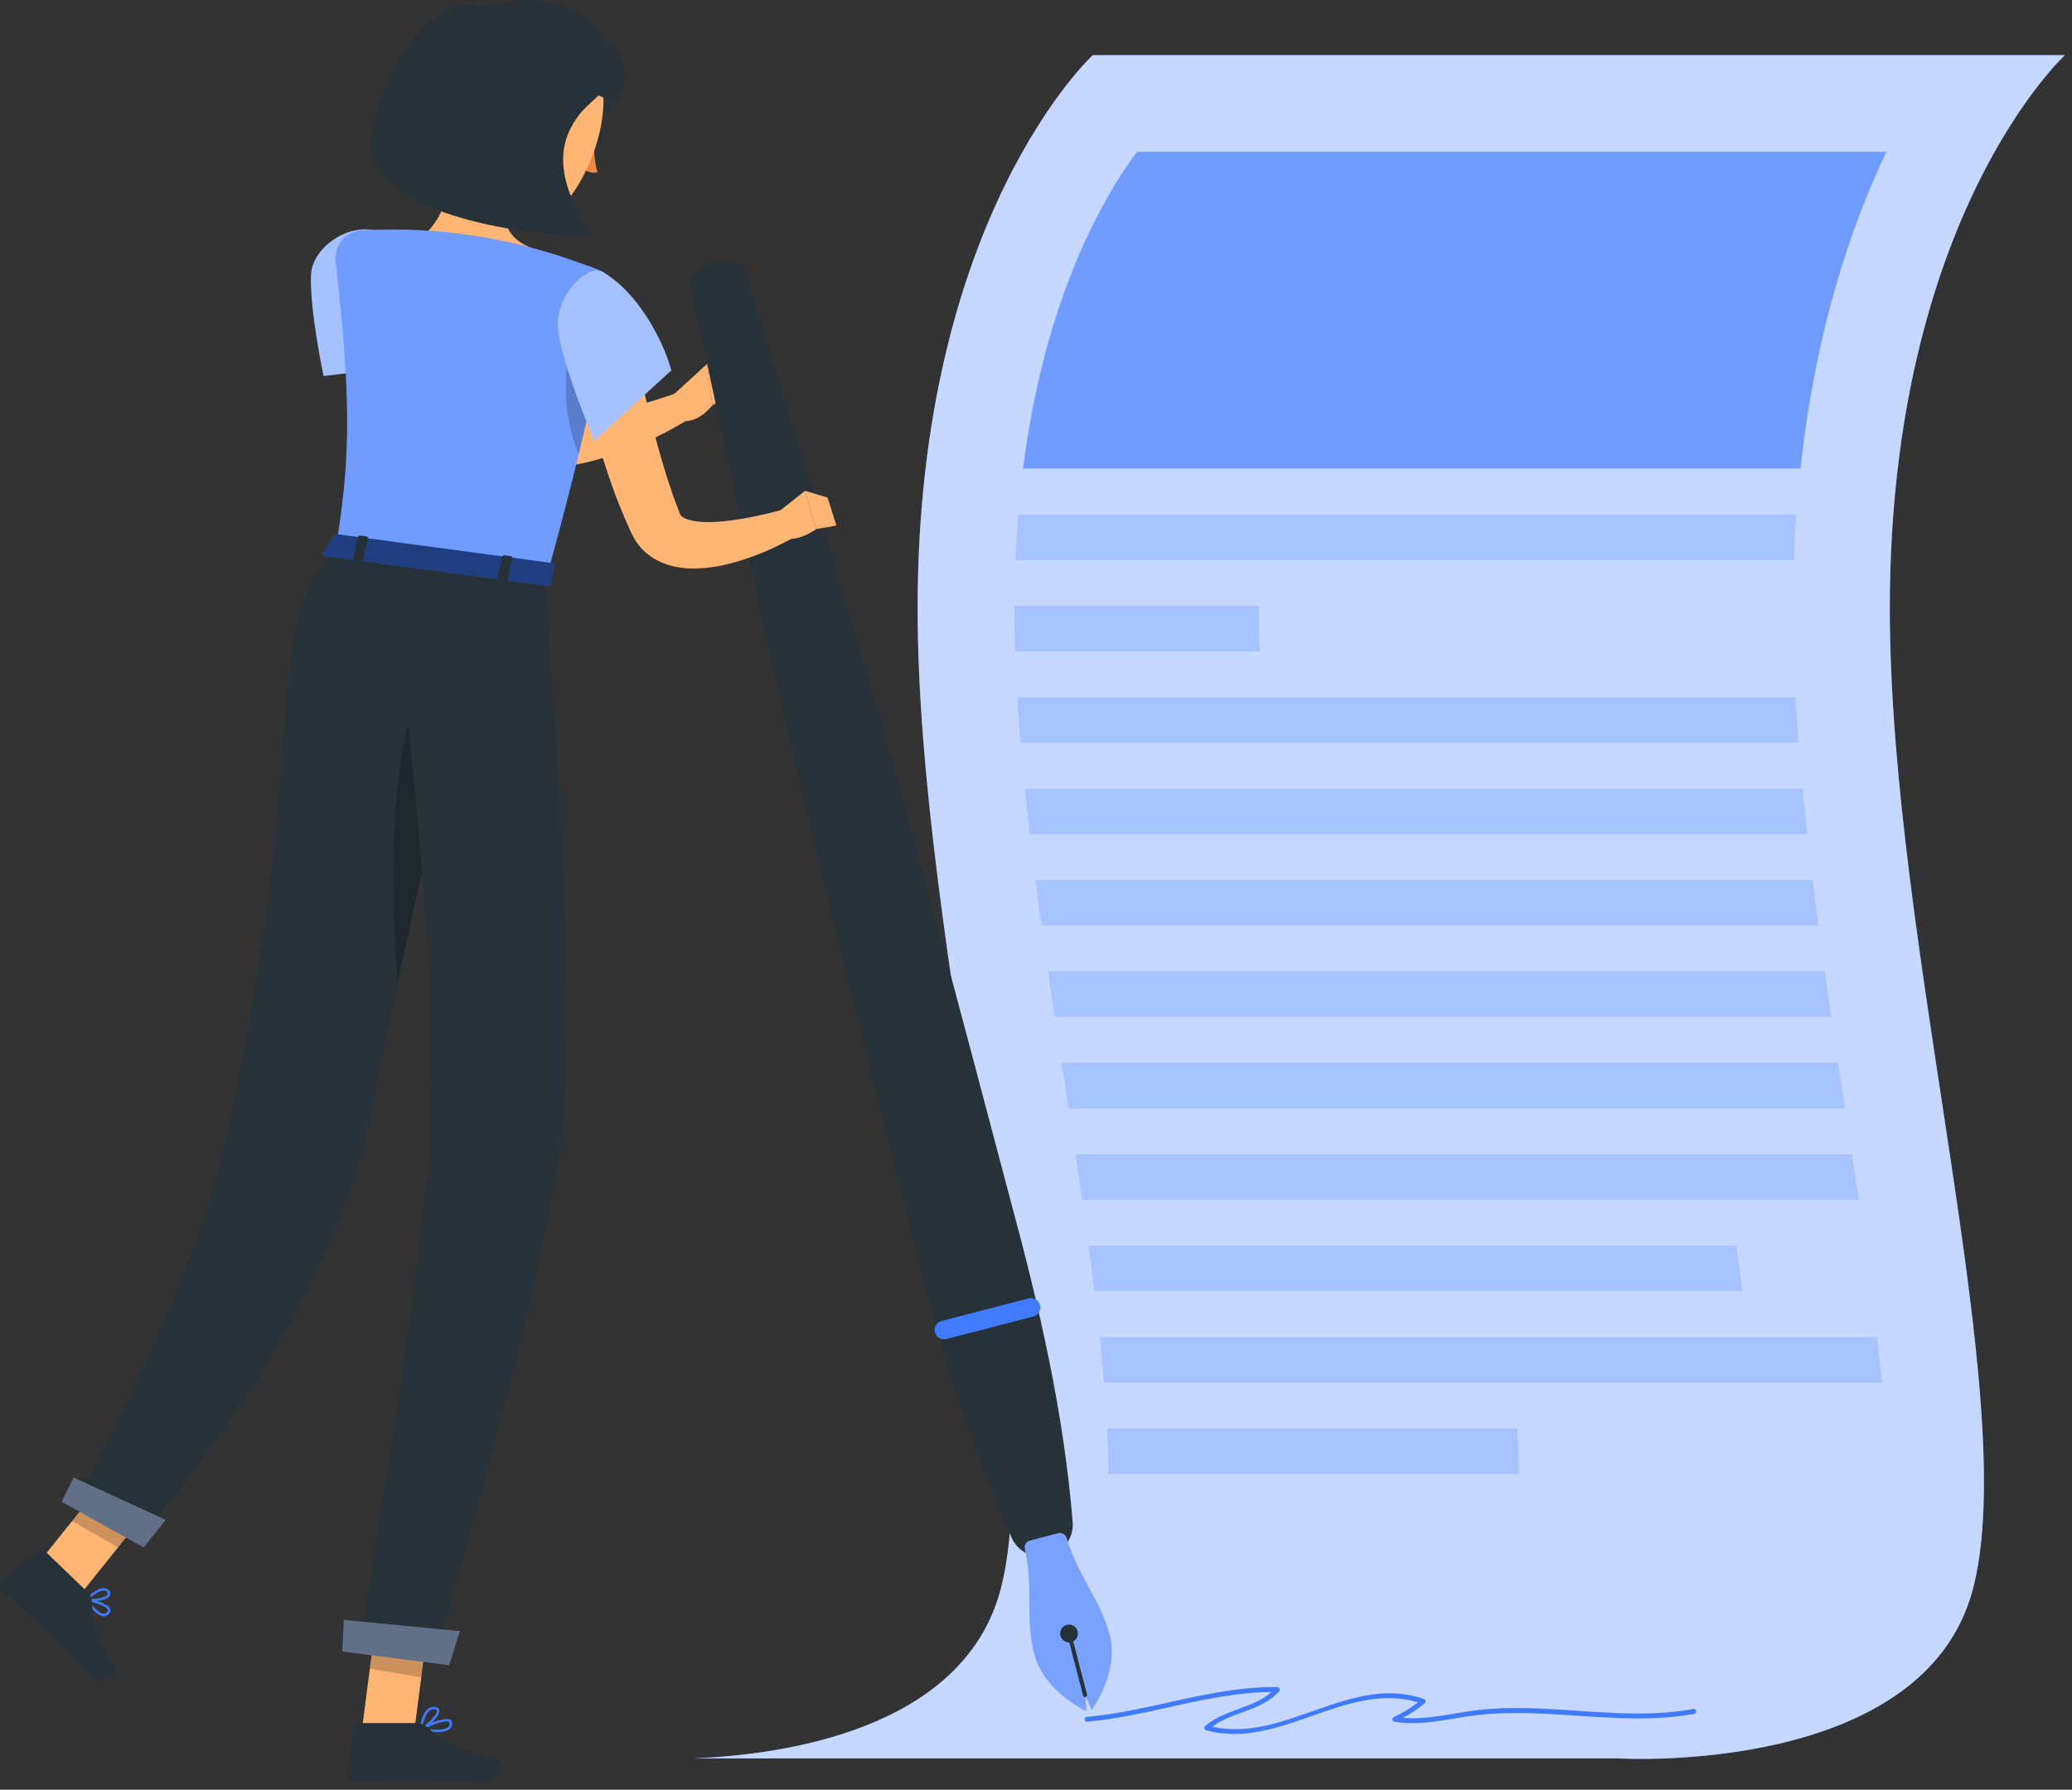 <svg width="191" height="165" viewBox="0 0 191 165" fill="none" xmlns="http://www.w3.org/2000/svg">
<rect x="0" y="0" width="191" height="165" fill="#333333" stroke="none"/>
<path d="M190.348 5.083H100.736C100.736 5.083 84.588 19.93 84.588 56.091C84.588 87.168 96.83 129.299 92.234 146.553C88.768 159.568 71.96 161.797 63.909 162.112H149.205C149.205 162.112 177.256 163.807 181.852 146.553C186.448 129.299 174.206 87.168 174.206 56.091C174.206 19.924 190.348 5.083 190.348 5.083Z" fill="#407BFF"/>
<path opacity="0.7" d="M190.348 5.083H100.736C100.736 5.083 84.588 19.93 84.588 56.091C84.588 87.168 96.83 129.299 92.234 146.553C88.768 159.568 71.96 161.797 63.909 162.112H149.205C149.205 162.112 177.256 163.807 181.852 146.553C186.448 129.299 174.206 87.168 174.206 56.091C174.206 19.924 190.348 5.083 190.348 5.083Z" fill="white"/>
<g opacity="0.8">
<path opacity="0.8" d="M165.971 43.195H94.303C96.33 27.296 101.794 18.045 104.809 14.002H173.885C170.525 21.077 167.327 30.715 165.971 43.195Z" fill="#407BFF"/>
<path opacity="0.3" d="M165.371 51.626H93.601C93.661 50.181 93.744 48.778 93.863 47.422H165.591C165.489 48.789 165.418 50.193 165.371 51.626Z" fill="#407BFF"/>
<path opacity="0.3" d="M116.105 60.05H93.578C93.536 58.707 93.512 57.387 93.512 56.085V55.853H116.046V56.085C116.046 57.393 116.064 58.719 116.105 60.05Z" fill="#407BFF"/>
<path opacity="0.3" d="M165.799 68.475H94.083C93.958 67.06 93.857 65.657 93.78 64.278H165.525C165.596 65.669 165.686 67.066 165.799 68.475Z" fill="#407BFF"/>
<path opacity="0.3" d="M166.589 76.906H94.933C94.767 75.497 94.612 74.094 94.469 72.703H166.155C166.286 74.1 166.435 75.503 166.589 76.906Z" fill="#407BFF"/>
<path opacity="0.3" d="M167.624 85.331H96.015C95.819 83.928 95.635 82.525 95.456 81.133H167.089C167.255 82.531 167.434 83.928 167.624 85.331Z" fill="#407BFF"/>
<path opacity="0.3" d="M168.807 93.756H97.234C97.026 92.353 96.818 90.956 96.616 89.558H168.207C168.403 90.956 168.605 92.359 168.807 93.756Z" fill="#407BFF"/>
<path opacity="0.3" d="M170.073 102.187H98.507C98.394 101.42 98.275 100.641 98.156 99.862C98.061 99.238 97.965 98.614 97.87 97.983H169.437C169.651 99.386 169.859 100.79 170.073 102.187Z" fill="#407BFF"/>
<path opacity="0.3" d="M99.755 110.612C99.559 109.226 99.357 107.829 99.143 106.414H170.716C170.924 107.817 171.138 109.214 171.34 110.612H99.755Z" fill="#407BFF"/>
<path opacity="0.3" d="M100.891 119.037C100.724 117.663 100.54 116.26 100.35 114.839H160.043C160.246 116.254 160.436 117.657 160.614 119.037H100.891Z" fill="#407BFF"/>
<path opacity="0.3" d="M101.771 127.467C101.658 126.094 101.527 124.691 101.378 123.264H173.034C173.195 124.703 173.344 126.106 173.468 127.467H101.771Z" fill="#407BFF"/>
<path opacity="0.3" d="M102.181 135.892C102.175 134.537 102.127 133.134 102.05 131.695H139.858C139.953 133.163 140.007 134.566 140.025 135.892H102.181Z" fill="#407BFF"/>
</g>
<path d="M156.084 157.558C151.535 158.384 146.927 157.754 142.355 157.534C140.161 157.427 137.955 157.421 135.773 157.713C133.639 157.998 131.505 158.557 129.346 158.367C130.06 157.98 130.726 157.528 131.35 157.005C131.487 156.892 131.397 156.684 131.249 156.631C124.536 154.276 118.424 160.691 111.735 159.187C113.626 157.784 116.296 157.754 117.913 155.917C118.038 155.774 117.955 155.542 117.752 155.537C111.765 155.441 106.105 157.766 100.189 158.283C99.904 158.307 99.904 158.753 100.189 158.729C105.927 158.23 111.426 156.036 117.211 155.988C115.481 157.534 112.841 157.588 111.081 159.146C110.951 159.258 111.028 159.478 111.182 159.52C117.919 161.381 124.061 154.948 130.714 156.94C130.018 157.481 129.269 157.939 128.46 158.313C128.294 158.39 128.33 158.688 128.514 158.723C130.708 159.092 132.854 158.622 135.018 158.277C137.444 157.891 139.894 157.873 142.343 157.992C146.963 158.218 151.601 158.836 156.191 158.004C156.488 157.939 156.369 157.505 156.084 157.558Z" fill="#407BFF"/>
<path d="M34.716 27.023C35.091 27.504 35.572 28.069 36.013 28.592C36.464 29.122 36.934 29.645 37.41 30.156C38.367 31.179 39.336 32.184 40.359 33.117C42.398 34.966 44.592 36.637 46.887 37.695C47.172 37.826 47.458 37.945 47.749 38.052C47.898 38.111 48.029 38.153 48.153 38.194C48.278 38.236 48.409 38.278 48.546 38.307C49.081 38.444 49.669 38.539 50.288 38.581C51.531 38.646 52.868 38.569 54.224 38.355C55.579 38.159 56.953 37.85 58.32 37.487C59.682 37.13 61.085 36.69 62.387 36.232L63.588 38.587C60.925 40.228 58.16 41.5 55.086 42.368C53.552 42.79 51.947 43.099 50.234 43.153C49.378 43.177 48.486 43.135 47.577 42.975C47.351 42.939 47.119 42.892 46.893 42.832C46.655 42.779 46.435 42.719 46.233 42.654C45.817 42.535 45.412 42.392 45.014 42.243C41.845 41.013 39.205 39.134 36.833 37.083C35.65 36.048 34.514 34.978 33.462 33.836C32.933 33.266 32.415 32.689 31.91 32.094C31.393 31.494 30.935 30.917 30.418 30.221L34.716 27.023Z" fill="#FFB573"/>
<path d="M28.67 25.34C28.539 28.67 29.829 34.669 29.829 34.669L38.07 33.67C38.07 33.67 38.373 24.888 36.773 22.76C34.098 19.198 28.795 22.195 28.67 25.34Z" fill="#A6C1FF"/>
<path d="M61.317 37.083L65.181 33.551L65.675 37.356C65.675 37.356 64.076 39.496 62.262 38.599L61.317 37.083Z" fill="#FFB573"/>
<path d="M67.114 33.759L68.749 35.899L65.669 37.356L65.176 33.551L67.114 33.759Z" fill="#FFB573"/>
<path d="M66.139 24.133C66.549 24.109 66.775 24.133 67.066 24.139C67.215 24.139 67.346 24.145 67.435 24.163L67.744 24.204C68.107 24.276 68.333 24.377 68.481 24.502C68.624 24.627 68.63 24.787 68.683 24.936L68.82 25.388L69.373 27.195L70.479 30.804L72.685 38.022C74.142 42.838 75.658 47.642 77.061 52.47C79.944 62.114 82.679 71.793 85.355 81.49C88.03 91.188 90.557 100.92 93.144 110.641C95.772 120.351 98.055 130.149 98.881 140.322C99.012 141.945 97.805 143.372 96.182 143.503C94.909 143.604 93.756 142.878 93.257 141.784C89.035 132.485 86.276 122.812 83.863 113.049C81.407 103.299 78.886 93.56 76.52 83.785C74.153 74.011 71.841 64.218 69.682 54.39C68.565 49.485 67.56 44.55 66.49 39.633L64.914 32.249L64.123 28.557L63.731 26.713L63.63 26.25C63.606 26.095 63.535 25.953 63.594 25.774C63.66 25.596 63.814 25.394 64.094 25.156L64.343 24.971C64.415 24.912 64.528 24.841 64.658 24.769C64.914 24.621 65.098 24.496 65.467 24.317C65.687 24.204 65.919 24.145 66.139 24.133Z" fill="#263238"/>
<path d="M98.322 141.796C98.221 141.463 97.882 141.261 97.549 141.35L96.241 141.689L94.933 142.028C94.594 142.117 94.398 142.456 94.475 142.795C95.29 146.535 94.493 149.222 95.35 152.51C96.247 155.977 100.153 157.754 100.153 157.754L100.029 156.28L100.635 157.635C100.635 157.635 103.186 154.187 102.288 150.721C101.426 147.421 99.428 145.459 98.322 141.796Z" fill="#407BFF"/>
<path opacity="0.3" d="M98.322 141.796C98.221 141.463 97.882 141.261 97.549 141.35L96.241 141.689L94.933 142.028C94.594 142.117 94.398 142.456 94.475 142.795C95.29 146.535 94.493 149.222 95.35 152.51C96.247 155.977 100.153 157.754 100.153 157.754L100.029 156.28L100.635 157.635C100.635 157.635 103.186 154.187 102.288 150.721C101.426 147.421 99.428 145.459 98.322 141.796Z" fill="white"/>
<path d="M99.339 150.388C99.452 150.828 99.19 151.274 98.75 151.387C98.31 151.499 97.864 151.238 97.751 150.798C97.638 150.358 97.9 149.912 98.34 149.799C98.78 149.686 99.226 149.954 99.339 150.388Z" fill="#263238"/>
<path d="M100.07 156.452C99.969 156.476 99.868 156.417 99.844 156.321L98.37 150.637C98.346 150.536 98.406 150.435 98.501 150.411C98.602 150.388 98.703 150.447 98.727 150.542L100.201 156.226C100.225 156.327 100.165 156.428 100.07 156.452Z" fill="#263238"/>
<path d="M95.254 121.373L87.24 123.448C86.782 123.567 86.306 123.288 86.187 122.83C86.068 122.372 86.348 121.896 86.806 121.778L94.82 119.703C95.278 119.584 95.754 119.863 95.873 120.321C95.992 120.779 95.712 121.248 95.254 121.373Z" fill="#407BFF"/>
<path d="M54.569 12.557C54.426 12.914 54.497 13.288 54.729 13.389C54.961 13.491 55.27 13.282 55.413 12.926C55.556 12.569 55.484 12.194 55.252 12.093C55.02 11.992 54.717 12.2 54.569 12.557Z" fill="#263238"/>
<path d="M55.145 12.069L56.103 12.194C56.103 12.194 55.389 12.67 55.145 12.069Z" fill="#263238"/>
<path d="M54.735 13.033C54.735 13.033 54.723 14.834 55.092 15.869C54.444 16.107 53.724 15.554 53.724 15.554L54.735 13.033Z" fill="#ED893E"/>
<path d="M56.008 10.381C55.972 10.375 55.936 10.357 55.906 10.333C55.133 9.668 54.331 9.864 54.295 9.87C54.176 9.899 54.051 9.828 54.016 9.709C53.986 9.59 54.057 9.465 54.176 9.43C54.218 9.418 55.24 9.162 56.198 9.989C56.293 10.072 56.305 10.214 56.222 10.31C56.174 10.375 56.085 10.399 56.008 10.381Z" fill="#263238"/>
<path d="M41.964 12.373C42.22 15.262 41.251 20.007 39.069 21.618C39.069 21.618 40.715 24.662 45.989 25.37C51.786 26.149 49.063 22.885 49.063 22.885C45.977 21.707 46.304 19.389 47.089 17.272L41.964 12.373Z" fill="#FFB573"/>
<path d="M57.761 27.825C58.213 30.531 58.778 33.331 59.373 36.054C59.688 37.416 60.003 38.783 60.372 40.121C60.711 41.471 61.109 42.796 61.519 44.11C61.739 44.752 61.941 45.418 62.179 46.049L62.536 47L62.625 47.232L62.649 47.297C62.667 47.339 62.672 47.374 62.69 47.404C62.744 47.517 62.875 47.69 63.249 47.838C63.612 47.981 64.135 48.076 64.706 48.118C65.865 48.183 67.191 48.034 68.511 47.809C69.831 47.577 71.21 47.255 72.501 46.893L73.589 49.307C72.905 49.717 72.257 50.044 71.567 50.377C70.889 50.71 70.188 51.007 69.468 51.269C68.023 51.798 66.519 52.238 64.801 52.381C63.939 52.446 63.017 52.44 61.995 52.19C60.996 51.953 59.807 51.394 58.968 50.365C58.754 50.121 58.576 49.848 58.421 49.574C58.344 49.438 58.273 49.301 58.207 49.158L58.089 48.897L57.625 47.856C57.322 47.16 57.054 46.465 56.775 45.763C56.263 44.36 55.776 42.951 55.353 41.536C54.925 40.115 54.557 38.694 54.194 37.267C53.481 34.401 52.91 31.565 52.476 28.598L57.761 27.825Z" fill="#FFB573"/>
<path d="M71.918 47.065L74.213 45.246L75.242 48.783C75.242 48.783 72.102 51.055 71.264 48.385L71.918 47.065Z" fill="#FFB573"/>
<path d="M76.282 45.87L77.102 48.451L75.242 48.778L74.207 45.246L76.282 45.87Z" fill="#FFB573"/>
<path d="M33.402 159.181L38.2 159.538L39.621 148.521L34.823 148.164L33.402 159.181Z" fill="#FFB573"/>
<path d="M2.676 145.185L6.832 147.712L13.746 139.079L9.59 136.552L2.676 145.185Z" fill="#FFB573"/>
<path d="M9.733 148.985C9.679 149.002 9.62 149.008 9.561 149.008C8.948 148.996 8.258 148.075 7.902 147.528C7.878 147.492 7.878 147.439 7.902 147.403C7.926 147.367 7.973 147.344 8.021 147.355C8.217 147.397 9.935 147.754 10.161 148.331C10.209 148.455 10.191 148.592 10.108 148.711C9.995 148.854 9.87 148.943 9.733 148.985ZM8.247 147.635C8.746 148.348 9.234 148.77 9.561 148.776C9.697 148.776 9.81 148.711 9.911 148.574C9.965 148.497 9.953 148.449 9.941 148.408C9.822 148.105 8.93 147.801 8.247 147.635Z" fill="#407BFF"/>
<path d="M9.477 147.498C8.96 147.641 8.288 147.665 7.961 147.575C7.92 147.564 7.89 147.534 7.884 147.498C7.872 147.456 7.884 147.421 7.914 147.391C7.955 147.349 8.895 146.38 9.59 146.41C9.781 146.416 9.935 146.493 10.054 146.642C10.238 146.868 10.173 147.052 10.114 147.141C10.007 147.296 9.763 147.415 9.477 147.498ZM8.229 147.391C8.805 147.456 9.739 147.284 9.917 147.011C9.947 146.963 9.971 146.898 9.876 146.779C9.798 146.684 9.703 146.636 9.578 146.63C9.162 146.612 8.562 147.088 8.229 147.391Z" fill="#407BFF"/>
<path d="M8.08 146.785L4.138 142.991C3.996 142.855 3.787 142.837 3.633 142.956L0.268 145.554C-0.083 145.821 -0.089 146.386 0.25 146.701C1.647 148.003 2.384 148.562 4.12 150.233C5.185 151.262 6.641 152.867 8.116 154.288C9.555 155.673 11.029 154.365 10.536 153.646C8.336 150.423 8.669 149.216 8.467 147.564C8.431 147.266 8.288 146.987 8.08 146.785Z" fill="#263238"/>
<path d="M40.281 159.693C39.752 159.693 39.181 159.603 38.777 159.52C38.73 159.508 38.694 159.473 38.688 159.425C38.682 159.377 38.706 159.33 38.747 159.306C38.967 159.193 40.912 158.212 41.488 158.539C41.601 158.604 41.661 158.706 41.673 158.842C41.685 159.068 41.613 159.253 41.453 159.395C41.197 159.615 40.757 159.693 40.281 159.693ZM39.152 159.36C40.21 159.538 41.001 159.49 41.298 159.229C41.405 159.134 41.453 159.015 41.441 158.86C41.435 158.801 41.417 158.765 41.369 158.741C41.054 158.563 39.954 158.979 39.152 159.36Z" fill="#407BFF"/>
<path d="M38.795 159.52C38.771 159.52 38.748 159.514 38.73 159.496C38.694 159.473 38.682 159.431 38.682 159.395C38.694 159.312 38.914 157.35 39.984 157.35C40.014 157.35 40.044 157.35 40.079 157.356C40.388 157.386 40.478 157.546 40.501 157.671C40.591 158.212 39.425 159.253 38.843 159.514C38.825 159.52 38.813 159.52 38.795 159.52ZM39.99 157.576C39.3 157.576 39.027 158.717 38.938 159.205C39.538 158.848 40.323 158.034 40.276 157.707C40.27 157.683 40.258 157.6 40.056 157.582C40.038 157.576 40.014 157.576 39.99 157.576Z" fill="#407BFF"/>
<path d="M38.498 158.854H33.105C32.909 158.854 32.748 158.991 32.713 159.181L31.987 163.45C31.91 163.89 32.285 164.312 32.736 164.306C34.615 164.277 35.525 164.164 37.897 164.164C39.354 164.164 42.368 164.312 44.384 164.312C46.352 164.312 46.554 162.32 45.722 162.142C41.982 161.334 40.531 160.216 39.288 159.151C39.069 158.955 38.783 158.854 38.498 158.854Z" fill="#263238"/>
<path opacity="0.2" d="M39.621 148.521L38.831 154.645L34.086 153.848L34.823 148.17L39.621 148.521Z" fill="black"/>
<path opacity="0.2" d="M9.584 136.552L13.746 139.079L10.88 142.652L6.635 140.233L9.584 136.552Z" fill="black"/>
<path d="M30.983 50.526C34.74 51.031 42.707 52.101 50.407 53.136C57.934 25.893 55.716 25.144 55.716 25.144C55.122 24.787 53.962 24.43 53.07 24.109C52.155 23.776 51.227 23.473 50.294 23.2C48.427 22.647 46.524 22.207 44.604 21.874C40.876 21.232 37.065 21.018 33.289 21.238C32.552 21.279 31.797 21.701 31.381 22.32C31.304 22.439 31.232 22.564 31.173 22.694C30.965 23.146 30.881 23.651 30.941 24.145C32.6 38.48 32.071 43.189 30.983 50.526Z" fill="#709CFF"/>
<path opacity="0.2" d="M52.297 33.503C51.762 37.309 52.737 40.388 53.35 41.851C54.64 36.536 55.342 32.909 55.686 30.436C54.206 30.328 52.666 30.899 52.297 33.503Z" fill="black"/>
<path d="M55.544 25.067C58.867 26.975 61.18 31.506 61.882 34.145L54.795 40.638C54.795 40.638 51.12 32.094 51.417 29.437C51.715 26.749 54.289 24.347 55.544 25.067Z" fill="#A6C1FF"/>
<path d="M43.016 6.397C41.524 10.904 40.799 12.777 42.107 15.994C44.081 20.827 49.925 21.85 52.731 17.92C55.258 14.382 57.274 7.61 53.677 4.001C50.139 0.44 44.509 1.891 43.016 6.397Z" fill="#FFB573"/>
<path d="M50.407 10.393C50.068 11.19 50.068 12.177 50.264 12.979C50.561 14.18 51.459 14.269 52.006 13.502C52.5 12.813 52.94 11.356 52.339 10.357C51.751 9.364 50.793 9.483 50.407 10.393Z" fill="#FFB573"/>
<path d="M44.634 0.785C41.429 -0.999 35.65 4.221 34.193 12.741C33.153 18.842 46.179 21.791 54.408 21.695C53.867 20.257 50.448 15.928 52.63 11.766C54.218 8.74 56.025 9.436 56.144 5.916C56.287 1.48 50.413 -1.492 44.634 0.785Z" fill="#263238"/>
<path d="M51.941 2.699C55.669 2.337 59.426 6.005 56.638 9.662C56.638 9.662 54.604 7.854 51.739 8.484C50.038 8.853 51.941 2.699 51.941 2.699Z" fill="#263238"/>
<path d="M45.282 52.446C45.282 52.446 37.737 84.332 34.211 102.645C30.489 121.968 12.646 142.1 12.646 142.1L6.588 138.722C6.588 138.722 17.819 120.345 21.458 102.306C28.854 65.681 23.848 58.302 30.983 50.532L45.282 52.446Z" fill="#263238"/>
<path d="M13.247 142.664L5.678 138.449L6.784 136.213L15.274 140.12L13.247 142.664Z" fill="#616F87"/>
<path opacity="0.2" d="M41.268 59.373C35.4 64.462 36.036 82.531 36.649 90.676C39.11 79.1 42.071 66.204 43.801 58.742C43.189 58.285 42.35 58.439 41.268 59.373Z" fill="black"/>
<path d="M50.121 53.148C50.121 53.148 53.516 90.997 51.661 105.433C49.735 120.452 39.937 153.123 39.937 153.123L33.016 152.231C33.016 152.231 38.635 119.851 39.633 104.987C40.721 88.779 35.888 51.239 35.888 51.239L50.121 53.148Z" fill="#263238"/>
<path d="M41.405 153.527L31.547 152.255L31.696 149.341L42.398 150.376L41.405 153.527Z" fill="#616F87"/>
<path d="M30.81 49.354L29.752 50.966C29.669 51.09 29.817 51.251 30.037 51.281L50.413 54.016C50.585 54.039 50.74 53.974 50.764 53.867L51.12 52.167C51.144 52.048 51.001 51.929 50.811 51.899L31.137 49.259C31 49.235 30.864 49.277 30.81 49.354Z" fill="#407BFF"/>
<path opacity="0.5" d="M30.81 49.354L29.752 50.966C29.669 51.09 29.817 51.251 30.037 51.281L50.413 54.016C50.585 54.039 50.74 53.974 50.764 53.867L51.12 52.167C51.144 52.048 51.001 51.929 50.811 51.899L31.137 49.259C31 49.235 30.864 49.277 30.81 49.354Z" fill="black"/>
<path d="M33.224 51.893L32.695 51.822C32.588 51.81 32.516 51.745 32.528 51.679L33.016 49.467C33.028 49.402 33.129 49.36 33.23 49.378L33.759 49.449C33.866 49.461 33.937 49.527 33.925 49.592L33.438 51.804C33.426 51.863 33.325 51.905 33.224 51.893Z" fill="#263238"/>
<path d="M46.53 53.712L46.001 53.641C45.894 53.629 45.823 53.564 45.835 53.498L46.322 51.287C46.334 51.221 46.435 51.18 46.536 51.197L47.065 51.269C47.172 51.281 47.244 51.346 47.232 51.411L46.744 53.623C46.732 53.683 46.637 53.724 46.53 53.712Z" fill="#263238"/>
</svg>
